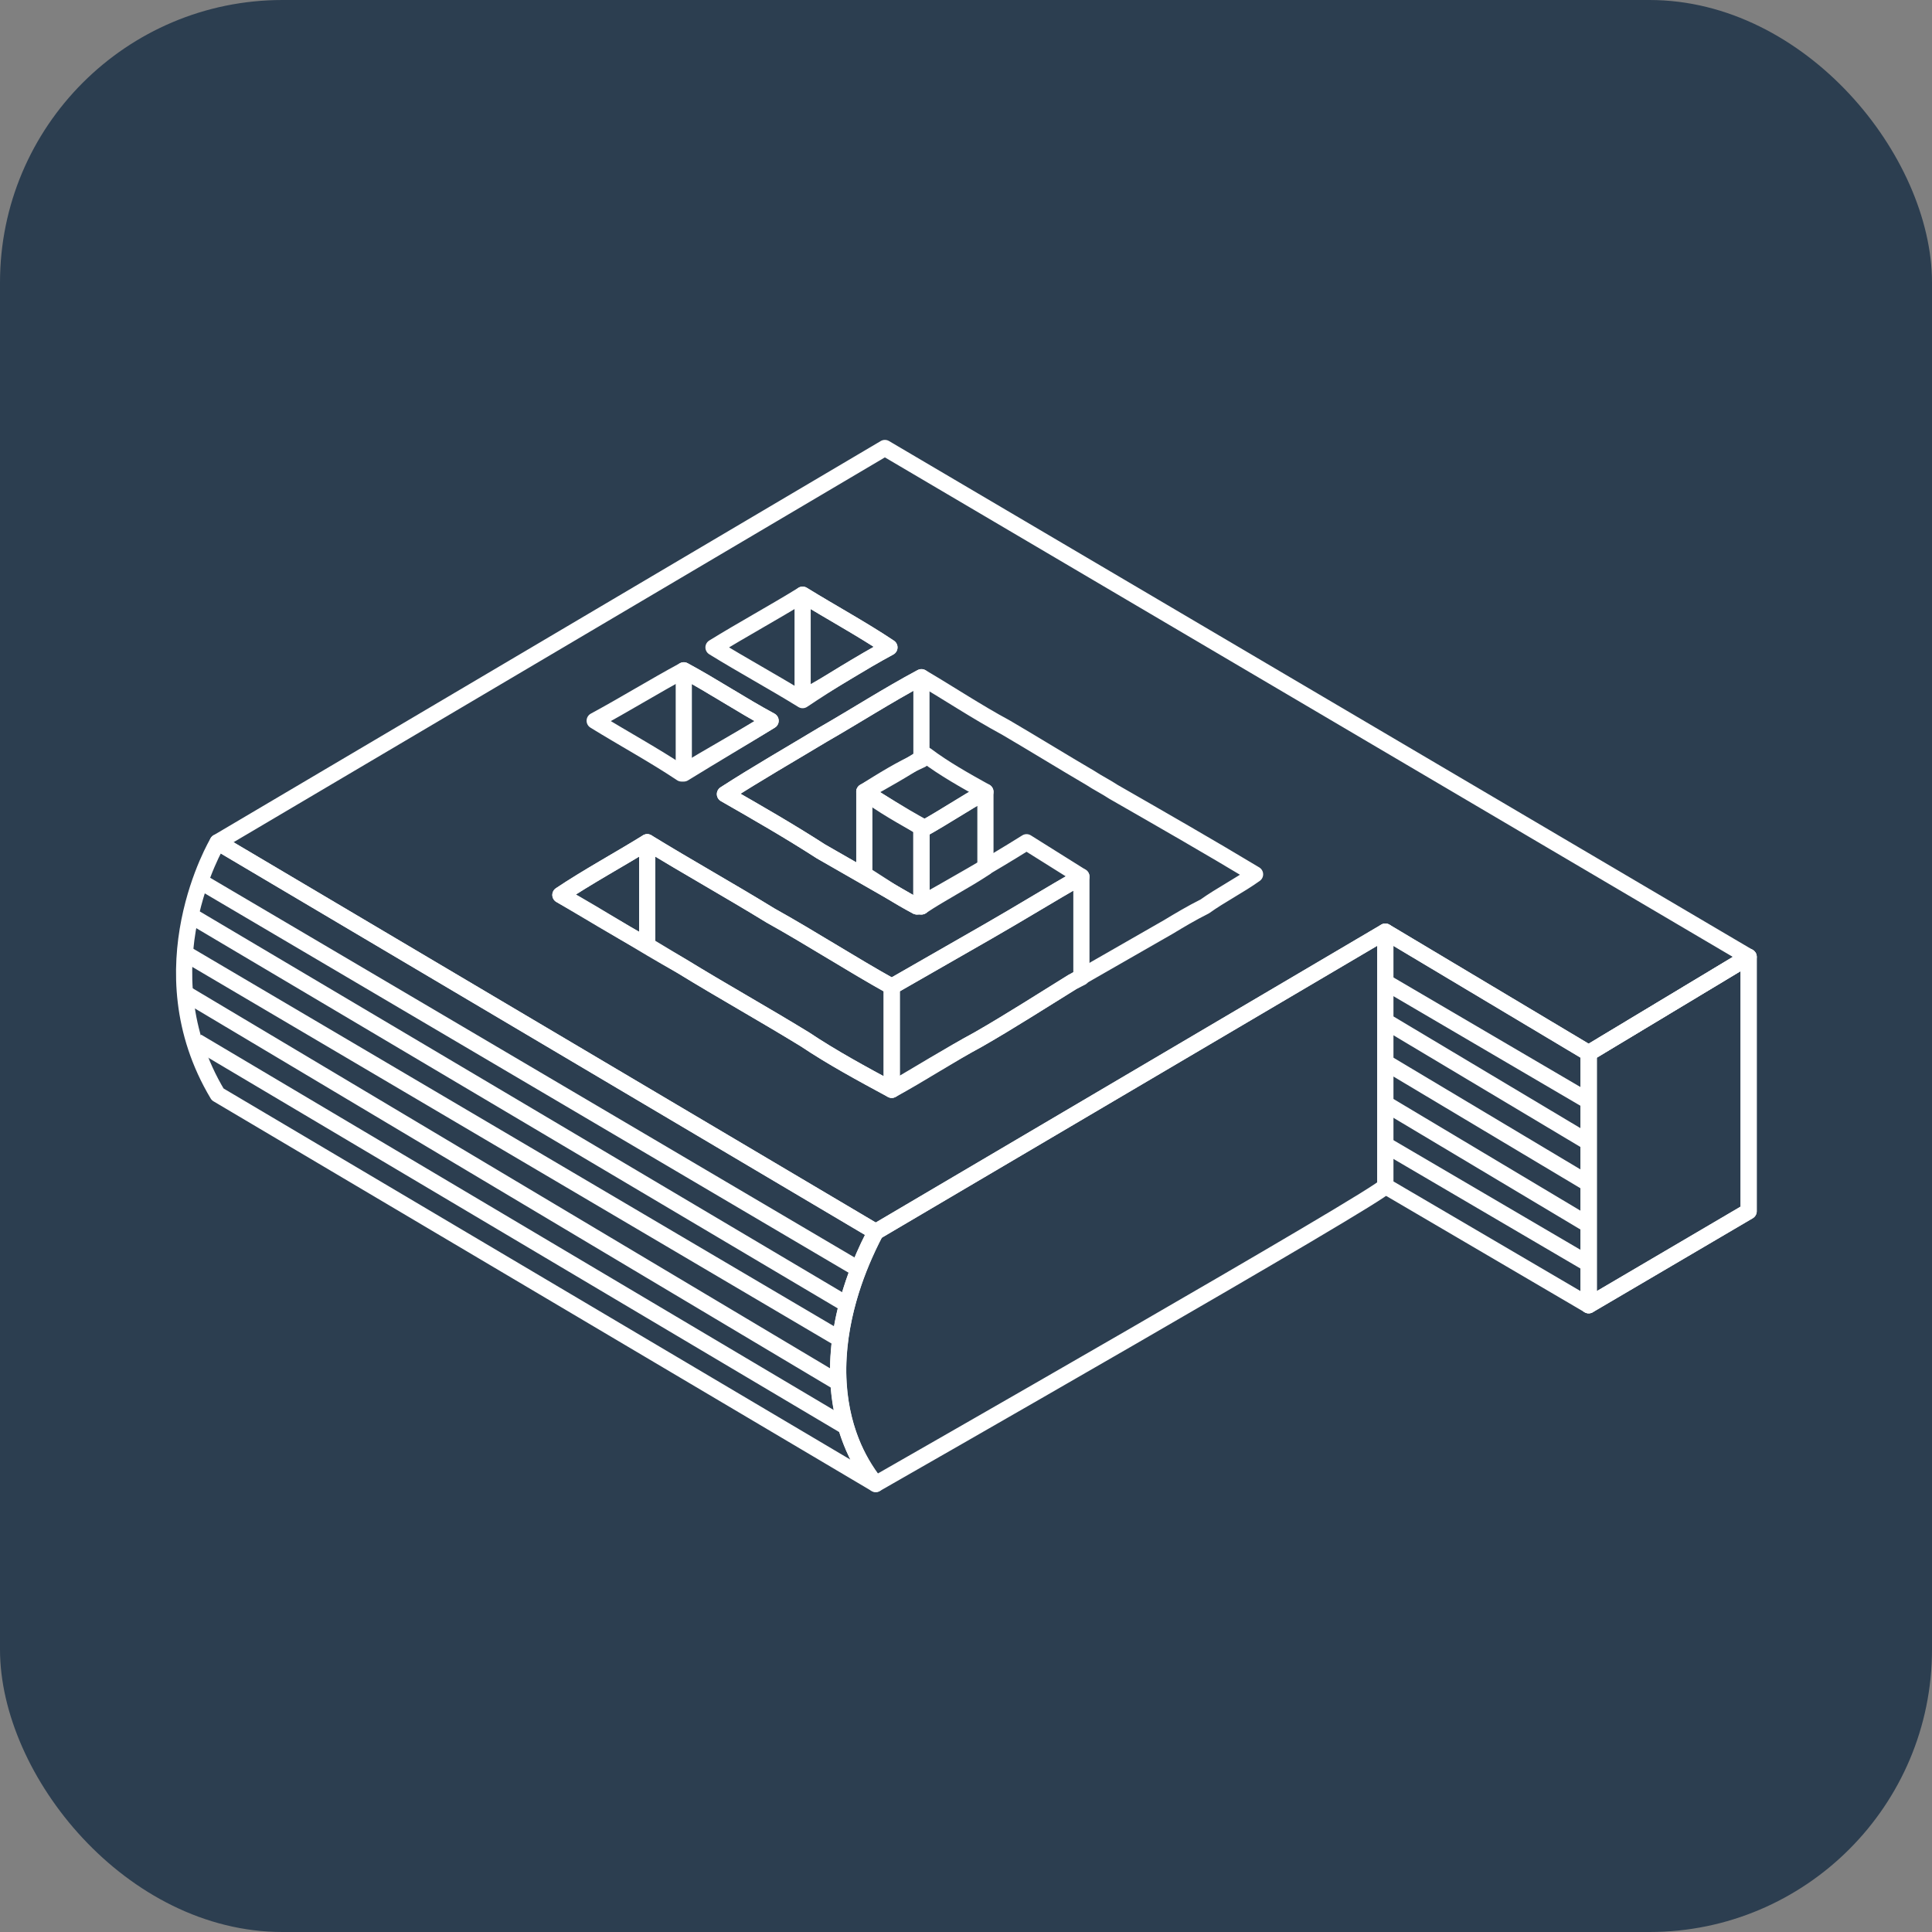 <?xml version="1.0" encoding="UTF-8"?>
<!DOCTYPE svg PUBLIC "-//W3C//DTD SVG 1.1//EN" "http://www.w3.org/Graphics/SVG/1.1/DTD/svg11.dtd">
<!-- Creator: CorelDRAW 2021.5 -->
<svg xmlns="http://www.w3.org/2000/svg" xml:space="preserve" width="11.642mm" height="11.642mm" version="1.1" style="shape-rendering:geometricPrecision; text-rendering:geometricPrecision; image-rendering:optimizeQuality; fill-rule:evenodd; clip-rule:evenodd"
viewBox="0 0 6011.66 6011.66"
 xmlns:xlink="http://www.w3.org/1999/xlink"
 xmlns:xodm="http://www.corel.com/coreldraw/odm/2003">
 <rect x="0" y="0" width="6011.66" height="6011.66" fill="#808080" stroke="none"/>
 <defs>
  <style type="text/css">
   <![CDATA[
    .str1 {stroke:white;stroke-width:50.35;stroke-miterlimit:22.926}
    .str0 {stroke:white;stroke-width:50.35;stroke-linecap:round;stroke-linejoin:round;stroke-miterlimit:22.926}
    .fil1 {fill:none}
    .fil0 {fill:#2C3E50}
   ]]>
  </style>
 </defs>
 <g id="Layer_x0020_1">
  <rect class="fil0" width="6011.66" height="6011.66" rx="879.11" ry="879.11"/>
  <g id="_1718962467040">
   <polygon class="fil1 str0" points="2753.42,1393.96 677.2,2620.7 2724.96,3833.2 4310.6,2898.88 4943.39,3276.89 5441.15,2977.32 "/>
   <polygon class="fil1 str0" points="4943.39,4061.44 4943.39,3276.89 5441.15,2977.32 5441.15,3769.01 "/>
   <path class="fil1 str0" d="M2724.96 4617.7c0,0 1585.64,-905.76 1585.64,-927.19 0,-28.5 0,-791.63 0,-791.63l-1585.64 934.31c0,0 -263.05,449.31 0,784.51z"/>
   <polygon class="fil1 str0" points="4943.39,3276.89 4943.39,4061.44 4310.6,3690.52 4310.6,2898.88 "/>
   <polygon class="fil1 str0" points="5441.15,2977.32 4943.39,3276.89 4943.39,4061.44 5441.15,3769.01 "/>
   <path class="fil1 str0" d="M677.2 2620.7c0,0 -234.65,392.25 0,784.56l2047.76 1212.49c0,0 -263.05,-278.18 0,-784.56l-2047.76 -1212.49z"/>
   <line class="fil1 str1" x1="634.49" y1="2749.08" x2="2668.11" y2= "3947.32" />
   <line class="fil1 str1" x1="606.09" y1="2856.08" x2="2639.65" y2= "4061.44" />
   <line class="fil1 str1" x1="570.51" y1="2963.07" x2="2604.07" y2= "4161.26" />
   <line class="fil1 str1" x1="577.64" y1="3091.45" x2="2611.2" y2= "4303.89" />
   <line class="fil1 str1" x1="613.17" y1="3241.2" x2="2632.53" y2= "4439.44" />
   <line class="fil1 str1" x1="4310.6" y1="3055.77" x2="4943.39" y2= "3426.64" />
   <line class="fil1 str1" x1="4310.6" y1="3177.01" x2="4943.39" y2= "3555.02" />
   <line class="fil1 str1" x1="4310.6" y1="3305.39" x2="4943.39" y2= "3683.39" />
   <line class="fil1 str1" x1="4310.6" y1="3433.77" x2="4943.39" y2= "3811.77" />
   <line class="fil1 str1" x1="4310.6" y1="3562.14" x2="4943.39" y2= "3933.07" />
   <path class="fil1 str0" d="M3905.29 2720.57c-49.78,35.63 -106.64,64.19 -156.42,99.82 -42.65,21.43 -78.23,42.81 -113.76,64.19 -99.56,57.06 -199.07,114.12 -298.63,171.18 -92.43,57.06 -192,121.25 -291.56,178.31 -92.43,49.94 -184.87,107 -270.18,156.93 -92.43,-49.94 -184.87,-99.87 -270.18,-156.93 -128.01,-78.44 -255.98,-149.75 -383.99,-228.25 -127.96,-71.31 -248.85,-149.75 -376.86,-221.07 85.36,-57.06 177.79,-107 270.23,-164.06 127.96,78.44 255.98,149.75 383.94,228.25 128.01,71.31 248.9,149.75 376.86,221.07 99.56,-57.06 199.07,-114.12 298.63,-171.13 99.56,-57.06 192,-114.12 291.56,-171.18 -56.91,-35.68 -113.76,-71.31 -170.67,-107 -113.76,71.31 -227.52,135.5 -341.29,199.69 -99.56,-57.06 -199.12,-114.12 -298.63,-171.18 -99.56,-64.19 -199.12,-121.25 -298.68,-178.26 99.56,-64.19 199.12,-121.25 305.76,-185.44 99.56,-57.06 199.12,-121.25 305.76,-178.31 85.31,49.94 170.67,106.95 263.1,156.88 85.31,49.94 177.74,107 263.05,156.93 21.38,14.25 49.78,28.5 71.11,42.76 149.34,85.62 298.68,171.18 440.85,256.8zm-838.99 -256.8c-64.03,35.68 -128.01,78.49 -192,114.12 -64.03,-35.63 -128.01,-71.31 -184.87,-114.12 63.98,-35.63 127.96,-71.31 192,-114.07 56.86,42.76 120.84,78.44 184.87,114.07z"/>
   <path class="fil1 str0" d="M2767.62 2014.46c-92.43,49.94 -184.87,107 -270.18,164.06 -92.43,-57.06 -184.87,-107 -277.3,-164.06 92.43,-57.06 184.87,-107 277.3,-164.01 92.43,57.01 184.87,106.95 270.18,164.01z"/>
   <path class="fil1 str0" d="M2397.88 2242.7c-92.43,57.06 -184.87,107 -277.3,164.06 -85.31,-57.06 -177.74,-107 -270.18,-164.06 92.43,-49.94 184.87,-107 277.3,-156.93 92.43,49.94 177.74,107 270.18,156.93z"/>
   <path class="fil1 str0" d="M2497.44 2171.39l0 -320.94c92.43,57.01 184.87,106.95 270.18,164.01 -92.43,49.94 -177.74,107 -270.18,156.93z"/>
   <path class="fil1 str0" d="M2127.7 2406.76l0 -320.99c92.43,49.94 177.74,107 270.18,156.93 -92.43,57.06 -177.74,107 -270.18,164.06z"/>
   <path class="fil1 str0" d="M2013.94 2941.64l0 -320.94c-92.43,57.06 -184.87,107 -270.23,164.06 85.36,49.88 177.79,106.95 270.23,156.88z"/>
   <path class="fil1 str0" d="M2013.94 2620.7l0 320.94 106.64 64.19c128.01,78.49 255.98,149.81 383.99,228.25 85.31,57.06 177.74,107 270.18,156.93l0 -320.99c-127.96,-71.31 -248.85,-149.75 -376.86,-221.07 -127.96,-78.49 -255.98,-149.81 -383.94,-228.25z"/>
   <path class="fil1 str0" d="M2774.74 3070.02l0 320.99c92.43,-49.94 177.74,-107 270.18,-156.93 99.56,-57.06 199.12,-121.25 291.56,-178.31l28.45 -14.25 0 -313.81c-99.56,57.06 -192,114.12 -291.56,171.18 -99.56,57.01 -199.07,114.07 -298.63,171.13z"/>
   <path class="fil1 str0" d="M2867.18 2820.39l0 -249.63c-63.98,-35.63 -120.89,-71.31 -177.74,-107 56.86,-35.63 113.76,-71.31 177.74,-99.82l0 -256.75c-106.64,57.06 -206.2,121.25 -305.76,178.31 -106.64,64.19 -206.2,121.25 -305.76,185.44 99.56,57.01 199.12,114.07 298.68,178.26 99.51,57.06 199.07,114.12 298.63,171.18l14.2 0z"/>
   <path class="fil1 str0" d="M2689.43 2463.77l170.62 107 7.13 0 0 249.63 -14.2 0c-56.91,-28.5 -106.69,-64.19 -163.54,-99.82l0 -256.8z"/>
   <path class="fil1 str0" d="M2867.18 2570.77l0 249.63c63.98,-42.76 135.09,-78.44 199.12,-121.25l0 -235.37c-64.03,35.68 -128.01,78.49 -192,114.12l-7.13 -7.13z"/>
  </g>
 </g>
</svg>
